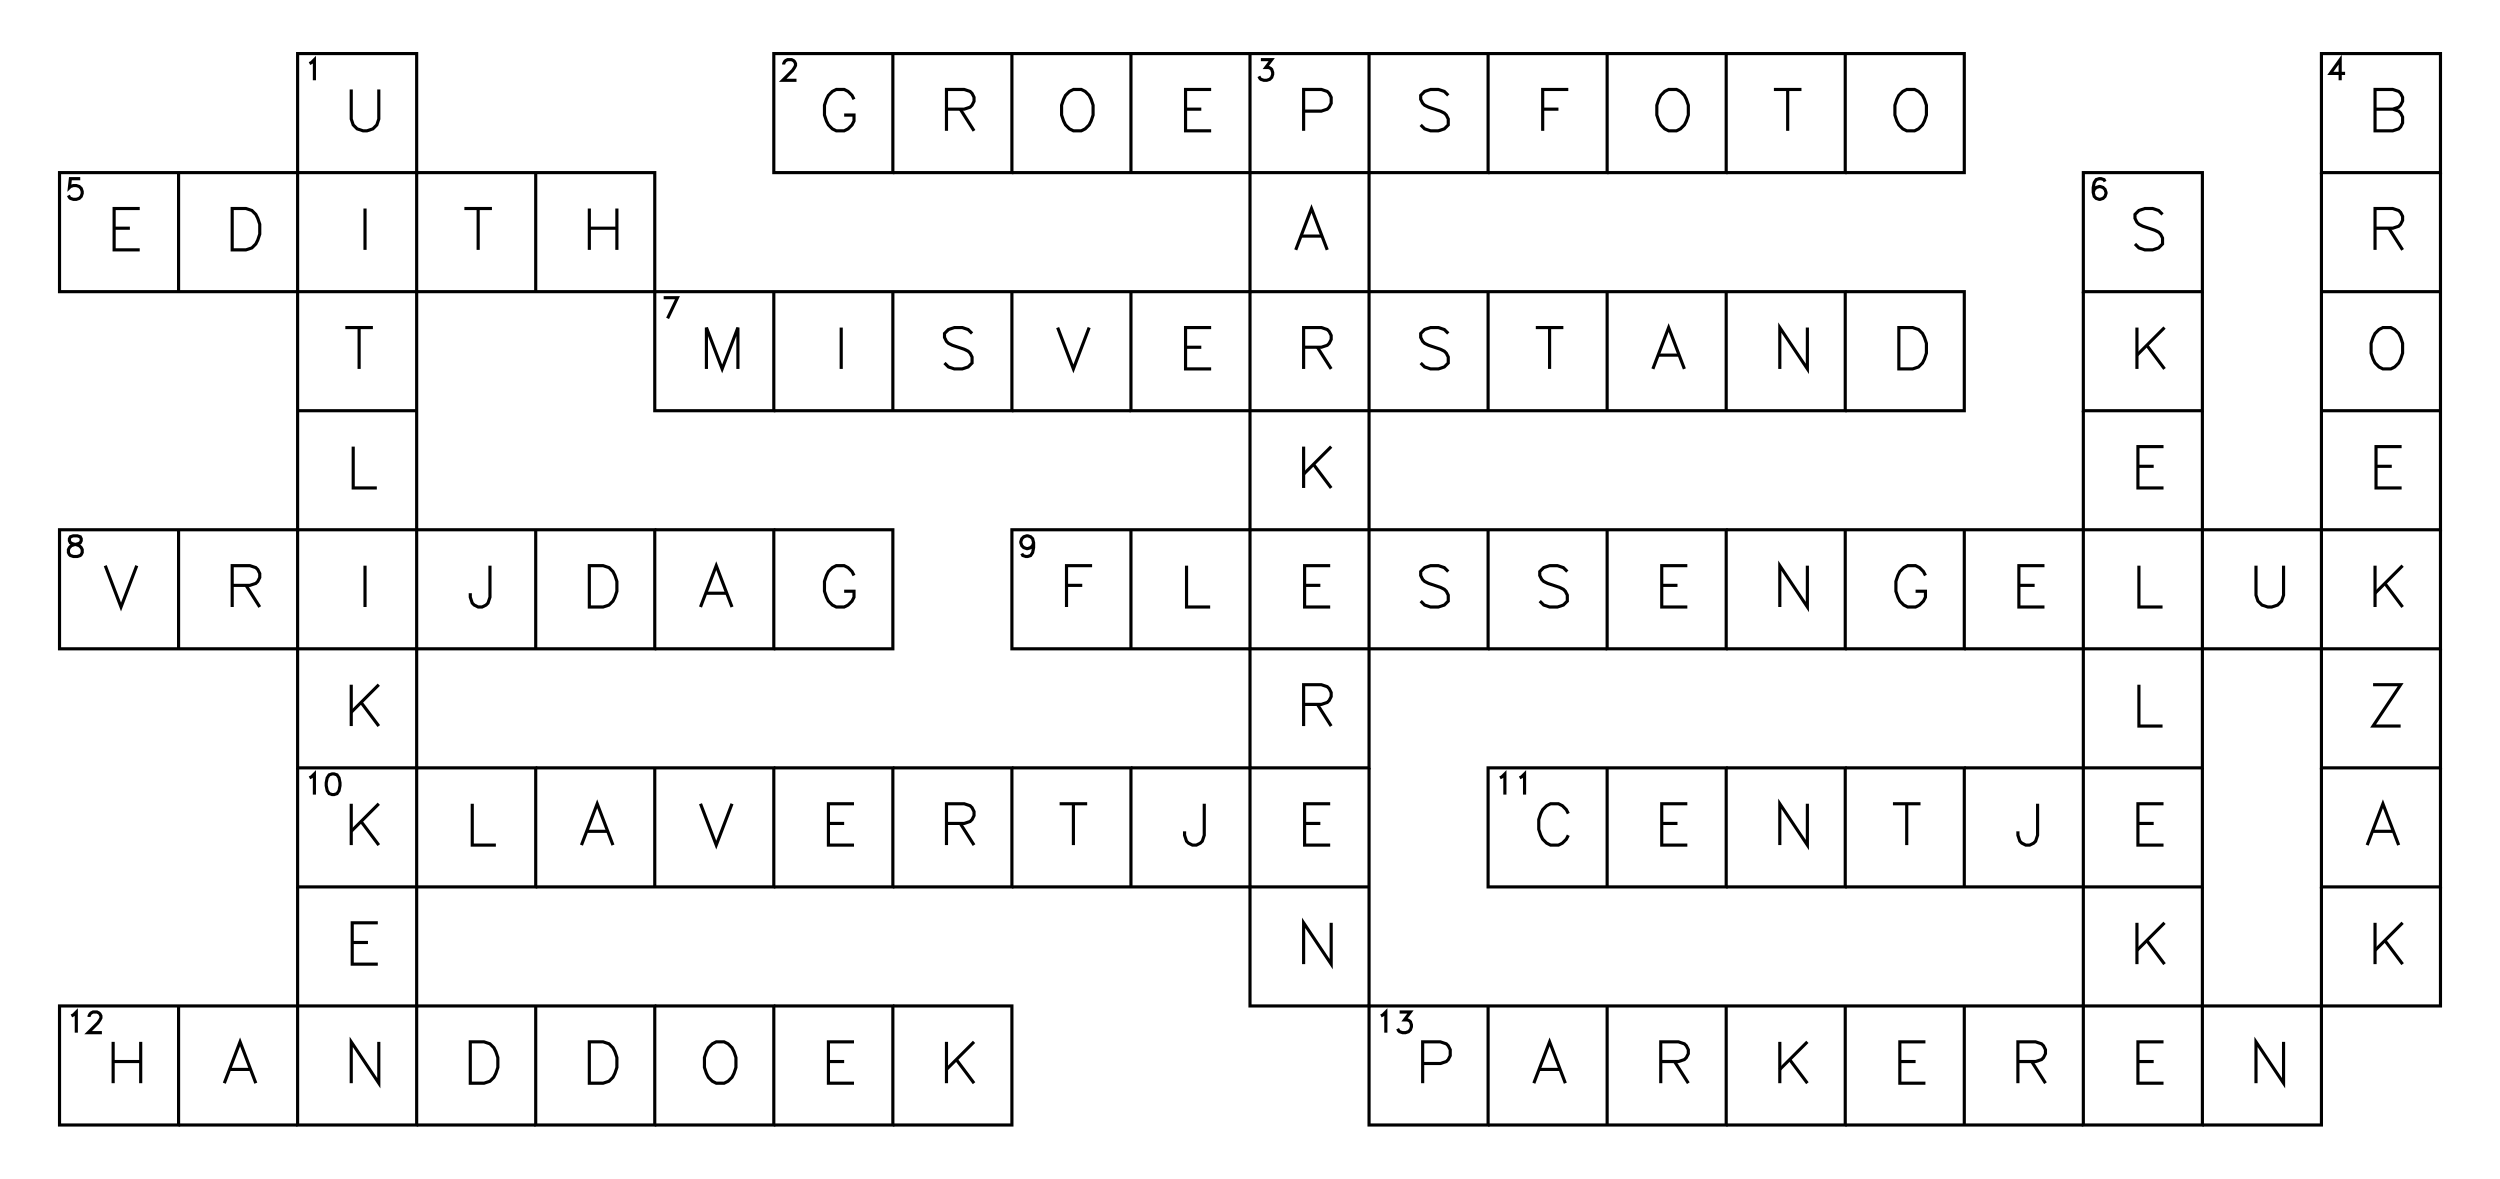<?xml version="1.0" encoding="utf-8" ?>
<svg xmlns="http://www.w3.org/2000/svg" xmlns:cc="http://creativecommons.org/ns" xmlns:dc="http://purl.org/dc/elements/1.1/" xmlns:ev="http://www.w3.org/2001/xml-events" xmlns:inkscape="http://www.inkscape.org/namespaces/inkscape" xmlns:rdf="http://www.w3.org/1999/02/22-rdf-syntax-ns" xmlns:sodipodi="http://sodipodi.sourceforge.net/DTD/sodipodi-0.dtd" xmlns:xlink="http://www.w3.org/1999/xlink" baseProfile="tiny" height="9.9cm" version="1.2" viewBox="0 0 793.701 374.173" width="21.0cm">
  <defs/>
  <g fill="none" id="layer1" inkscape:groupmode="layer" inkscape:label="1" stroke="#000000" style="display:inline">
    <polygon points="94.488,17.008 94.488,54.803 94.488,54.803 132.284,54.803 132.284,54.803 132.284,17.008 132.284,17.008"/>
    <polyline points="98.253,20.177 98.878,19.865 98.878,19.865 99.816,18.927 99.816,18.927 99.816,25.49"/>
    <polyline points="111.511,28.405 111.511,37.781 111.511,37.781 112.136,39.656 112.136,39.656 113.386,40.906 113.386,40.906 115.261,41.531 115.261,41.531 116.511,41.531 116.511,41.531 118.386,40.906 118.386,40.906 119.636,39.656 119.636,39.656 120.261,37.781 120.261,37.781 120.261,28.405"/>
    <polygon points="245.669,17.008 245.669,54.803 245.669,54.803 283.465,54.803 283.465,54.803 283.465,17.008 283.465,17.008"/>
    <polyline points="248.809,20.49 248.809,20.177 248.809,20.177 249.122,19.552 249.122,19.552 249.434,19.24 249.434,19.24 250.059,18.927 250.059,18.927 251.309,18.927 251.309,18.927 251.934,19.24 251.934,19.24 252.247,19.552 252.247,19.552 252.559,20.177 252.559,20.177 252.559,20.802 252.559,20.802 252.247,21.427 252.247,21.427 251.622,22.365 251.622,22.365 248.497,25.49 248.497,25.49 252.872,25.49"/>
    <polyline points="271.129,31.53 270.504,30.28 270.504,30.28 269.254,29.03 269.254,29.03 268.004,28.405 268.004,28.405 265.504,28.405 265.504,28.405 264.254,29.03 264.254,29.03 263.004,30.28 263.004,30.28 262.379,31.53 262.379,31.53 261.754,33.406 261.754,33.406 261.754,36.531 261.754,36.531 262.379,38.406 262.379,38.406 263.004,39.656 263.004,39.656 264.254,40.906 264.254,40.906 265.504,41.531 265.504,41.531 268.004,41.531 268.004,41.531 269.254,40.906 269.254,40.906 270.504,39.656 270.504,39.656 271.129,38.406 271.129,38.406 271.129,36.531 271.129,36.531 268.004,36.531"/>
    <polyline points="283.465,54.803 321.26,54.803 321.26,54.803 321.26,17.008 321.26,17.008 283.465,17.008"/>
    <polyline points="300.487,34.656 306.112,34.656 306.112,34.656 307.987,34.031 307.987,34.031 308.612,33.406 308.612,33.406 309.237,32.156 309.237,32.156 309.237,30.905 309.237,30.905 308.612,29.655 308.612,29.655 307.987,29.03 307.987,29.03 306.112,28.405 306.112,28.405 300.487,28.405 300.487,28.405 300.487,41.531"/>
    <line x1="304.862" x2="309.237" y1="34.656" y2="41.531"/>
    <polyline points="321.26,54.803 359.055,54.803 359.055,54.803 396.85,54.803 396.85,54.803 434.646,54.803 434.646,54.803 434.646,17.008 434.646,17.008 396.85,17.008 396.85,17.008 359.055,17.008 359.055,17.008 321.26,17.008"/>
    <line x1="359.055" x2="359.055" y1="54.803" y2="17.008"/>
    <polygon points="340.783,28.405 339.533,29.03 339.533,29.03 338.283,30.28 338.283,30.28 337.658,31.53 337.658,31.53 337.033,33.406 337.033,33.406 337.033,36.531 337.033,36.531 337.658,38.406 337.658,38.406 338.283,39.656 338.283,39.656 339.533,40.906 339.533,40.906 340.783,41.531 340.783,41.531 343.283,41.531 343.283,41.531 344.533,40.906 344.533,40.906 345.783,39.656 345.783,39.656 346.408,38.406 346.408,38.406 347.033,36.531 347.033,36.531 347.033,33.406 347.033,33.406 346.408,31.53 346.408,31.53 345.783,30.28 345.783,30.28 344.533,29.03 344.533,29.03 343.283,28.405 343.283,28.405"/>
    <polyline points="245.669,92.598 245.669,130.394 245.669,130.394 207.874,130.394 207.874,130.394 207.874,92.598 207.874,92.598 245.669,92.598 245.669,92.598 283.465,92.598 283.465,92.598 321.26,92.598 321.26,92.598 359.055,92.598 359.055,92.598 396.85,92.598 396.85,92.598 396.85,54.803 396.85,54.803 396.85,17.008"/>
    <polyline points="384.515,28.405 376.39,28.405 376.39,28.405 376.39,41.531 376.39,41.531 384.515,41.531"/>
    <line x1="376.39" x2="381.39" y1="34.656" y2="34.656"/>
    <polyline points="400.303,18.927 403.74,18.927 403.74,18.927 401.865,21.427 401.865,21.427 402.803,21.427 402.803,21.427 403.428,21.74 403.428,21.74 403.74,22.052 403.74,22.052 404.053,22.99 404.053,22.99 404.053,23.615 404.053,23.615 403.74,24.552 403.74,24.552 403.115,25.177 403.115,25.177 402.178,25.49 402.178,25.49 401.24,25.49 401.24,25.49 400.303,25.177 400.303,25.177 399.99,24.865 399.99,24.865 399.678,24.24"/>
    <polyline points="413.873,35.281 419.498,35.281 419.498,35.281 421.373,34.656 421.373,34.656 421.998,34.031 421.998,34.031 422.623,32.781 422.623,32.781 422.623,30.905 422.623,30.905 421.998,29.655 421.998,29.655 421.373,29.03 421.373,29.03 419.498,28.405 419.498,28.405 413.873,28.405 413.873,28.405 413.873,41.531"/>
    <polyline points="359.055,92.598 359.055,130.394 359.055,130.394 396.85,130.394 396.85,130.394 396.85,92.598 396.85,92.598 434.646,92.598 434.646,92.598 472.441,92.598 472.441,92.598 510.236,92.598 510.236,92.598 548.032,92.598 548.032,92.598 585.827,92.598 585.827,92.598 585.827,130.394 585.827,130.394 548.032,130.394 548.032,130.394 510.236,130.394 510.236,130.394 472.441,130.394 472.441,130.394 434.646,130.394 434.646,130.394 434.646,168.189 434.646,168.189 434.646,205.984 434.646,205.984 434.646,243.78 434.646,243.78 396.85,243.78 396.85,243.78 396.85,205.984 396.85,205.984 359.055,205.984 359.055,205.984 321.26,205.984 321.26,205.984 321.26,168.189 321.26,168.189 359.055,168.189 359.055,168.189 396.85,168.189 396.85,168.189 396.85,130.394 396.85,130.394 434.646,130.394 434.646,130.394 434.646,92.598 434.646,92.598 434.646,54.803 434.646,54.803 472.441,54.803 472.441,54.803 472.441,17.008 472.441,17.008 434.646,17.008"/>
    <polyline points="459.793,30.28 458.543,29.03 458.543,29.03 456.668,28.405 456.668,28.405 454.168,28.405 454.168,28.405 452.293,29.03 452.293,29.03 451.043,30.28 451.043,30.28 451.043,31.53 451.043,31.53 451.668,32.781 451.668,32.781 452.293,33.406 452.293,33.406 453.543,34.031 453.543,34.031 457.293,35.281 457.293,35.281 458.543,35.906 458.543,35.906 459.168,36.531 459.168,36.531 459.793,37.781 459.793,37.781 459.793,39.656 459.793,39.656 458.543,40.906 458.543,40.906 456.668,41.531 456.668,41.531 454.168,41.531 454.168,41.531 452.293,40.906 452.293,40.906 451.043,39.656"/>
    <polyline points="472.441,54.803 510.236,54.803 510.236,54.803 510.236,17.008 510.236,17.008 472.441,17.008"/>
    <polyline points="497.901,28.405 489.776,28.405 489.776,28.405 489.776,41.531"/>
    <line x1="489.776" x2="494.776" y1="34.656" y2="34.656"/>
    <polyline points="510.236,54.803 548.032,54.803 548.032,54.803 548.032,17.008 548.032,17.008 510.236,17.008"/>
    <polygon points="529.759,28.405 528.509,29.03 528.509,29.03 527.259,30.28 527.259,30.28 526.634,31.53 526.634,31.53 526.009,33.406 526.009,33.406 526.009,36.531 526.009,36.531 526.634,38.406 526.634,38.406 527.259,39.656 527.259,39.656 528.509,40.906 528.509,40.906 529.759,41.531 529.759,41.531 532.259,41.531 532.259,41.531 533.509,40.906 533.509,40.906 534.759,39.656 534.759,39.656 535.384,38.406 535.384,38.406 536.009,36.531 536.009,36.531 536.009,33.406 536.009,33.406 535.384,31.53 535.384,31.53 534.759,30.28 534.759,30.28 533.509,29.03 533.509,29.03 532.259,28.405 532.259,28.405"/>
    <polyline points="548.032,54.803 585.827,54.803 585.827,54.803 585.827,17.008 585.827,17.008 548.032,17.008"/>
    <line x1="567.554" x2="567.554" y1="28.405" y2="41.531"/>
    <line x1="563.179" x2="571.929" y1="28.405" y2="28.405"/>
    <polyline points="585.827,54.803 623.622,54.803 623.622,54.803 623.622,17.008 623.622,17.008 585.827,17.008"/>
    <polygon points="605.349,28.405 604.099,29.03 604.099,29.03 602.849,30.28 602.849,30.28 602.224,31.53 602.224,31.53 601.599,33.406 601.599,33.406 601.599,36.531 601.599,36.531 602.224,38.406 602.224,38.406 602.849,39.656 602.849,39.656 604.099,40.906 604.099,40.906 605.349,41.531 605.349,41.531 607.849,41.531 607.849,41.531 609.099,40.906 609.099,40.906 610.349,39.656 610.349,39.656 610.974,38.406 610.974,38.406 611.599,36.531 611.599,36.531 611.599,33.406 611.599,33.406 610.974,31.53 610.974,31.53 610.349,30.28 610.349,30.28 609.099,29.03 609.099,29.03 607.849,28.405 607.849,28.405"/>
    <polygon points="737.008,17.008 737.008,54.803 737.008,54.803 774.803,54.803 774.803,54.803 774.803,17.008 774.803,17.008"/>
    <polyline points="742.96,25.49 742.96,18.927 742.96,18.927 739.835,23.302 739.835,23.302 744.523,23.302"/>
    <polyline points="759.655,34.656 761.53,34.031 761.53,34.031 762.155,33.406 762.155,33.406 762.78,32.156 762.78,32.156 762.78,30.905 762.78,30.905 762.155,29.655 762.155,29.655 761.53,29.03 761.53,29.03 759.655,28.405 759.655,28.405 754.03,28.405 754.03,28.405 754.03,41.531 754.03,41.531 759.655,41.531 759.655,41.531 761.53,40.906 761.53,40.906 762.155,40.281 762.155,40.281 762.78,39.031 762.78,39.031 762.78,37.156 762.78,37.156 762.155,35.906 762.155,35.906 761.53,35.281 761.53,35.281 759.655,34.656 759.655,34.656 754.03,34.656"/>
    <polyline points="170.079,92.598 132.284,92.598 132.284,92.598 94.488,92.598 94.488,92.598 94.488,54.803 94.488,54.803 56.693,54.803 56.693,54.803 18.898,54.803 18.898,54.803 18.898,92.598 18.898,92.598 56.693,92.598 56.693,92.598 94.488,92.598 94.488,92.598 94.488,130.394 94.488,130.394 94.488,168.189 94.488,168.189 56.693,168.189 56.693,168.189 18.898,168.189 18.898,168.189 18.898,205.984 18.898,205.984 56.693,205.984 56.693,205.984 94.488,205.984 94.488,205.984 132.284,205.984 132.284,205.984 132.284,168.189 132.284,168.189 132.284,130.394 132.284,130.394 132.284,92.598 132.284,92.598 132.284,54.803 132.284,54.803 170.079,54.803 170.079,54.803 170.079,92.598 170.079,92.598 207.874,92.598 207.874,92.598 207.874,54.803 207.874,54.803 170.079,54.803"/>
    <line x1="56.693" x2="56.693" y1="92.598" y2="54.803"/>
    <polyline points="25.475,56.722 22.35,56.722 22.35,56.722 22.037,59.535 22.037,59.535 22.35,59.222 22.35,59.222 23.287,58.91 23.287,58.91 24.225,58.91 24.225,58.91 25.162,59.222 25.162,59.222 25.787,59.847 25.787,59.847 26.1,60.785 26.1,60.785 26.1,61.41 26.1,61.41 25.787,62.347 25.787,62.347 25.162,62.972 25.162,62.972 24.225,63.285 24.225,63.285 23.287,63.285 23.287,63.285 22.35,62.972 22.35,62.972 22.037,62.66 22.037,62.66 21.725,62.035"/>
    <polyline points="44.358,66.201 36.233,66.201 36.233,66.201 36.233,79.326 36.233,79.326 44.358,79.326"/>
    <line x1="36.233" x2="41.233" y1="72.451" y2="72.451"/>
    <polygon points="73.716,66.201 73.716,79.326 73.716,79.326 78.091,79.326 78.091,79.326 79.966,78.701 79.966,78.701 81.216,77.451 81.216,77.451 81.841,76.201 81.841,76.201 82.466,74.326 82.466,74.326 82.466,71.201 82.466,71.201 81.841,69.326 81.841,69.326 81.216,68.076 81.216,68.076 79.966,66.826 79.966,66.826 78.091,66.201 78.091,66.201"/>
    <line x1="115.886" x2="115.886" y1="66.201" y2="79.326"/>
    <line x1="151.806" x2="151.806" y1="66.201" y2="79.326"/>
    <line x1="147.431" x2="156.181" y1="66.201" y2="66.201"/>
    <line x1="187.101" x2="187.101" y1="66.201" y2="79.326"/>
    <line x1="195.851" x2="195.851" y1="66.201" y2="79.326"/>
    <line x1="187.101" x2="195.851" y1="72.451" y2="72.451"/>
    <polyline points="421.373,79.326 416.373,66.201 416.373,66.201 411.373,79.326"/>
    <line x1="413.248" x2="419.498" y1="74.951" y2="74.951"/>
    <polygon points="661.417,54.803 661.417,92.598 661.417,92.598 699.213,92.598 699.213,92.598 699.213,54.803 699.213,54.803"/>
    <polyline points="668.307,57.66 667.995,57.035 667.995,57.035 667.057,56.722 667.057,56.722 666.432,56.722 666.432,56.722 665.495,57.035 665.495,57.035 664.87,57.972 664.87,57.972 664.557,59.535 664.557,59.535 664.557,61.097 664.557,61.097 664.87,62.347 664.87,62.347 665.495,62.972 665.495,62.972 666.432,63.285 666.432,63.285 666.745,63.285 666.745,63.285 667.682,62.972 667.682,62.972 668.307,62.347 668.307,62.347 668.62,61.41 668.62,61.41 668.62,61.097 668.62,61.097 668.307,60.16 668.307,60.16 667.682,59.535 667.682,59.535 666.745,59.222 666.745,59.222 666.432,59.222 666.432,59.222 665.495,59.535 665.495,59.535 664.87,60.16 664.87,60.16 664.557,61.097"/>
    <polyline points="686.565,68.076 685.315,66.826 685.315,66.826 683.44,66.201 683.44,66.201 680.94,66.201 680.94,66.201 679.065,66.826 679.065,66.826 677.815,68.076 677.815,68.076 677.815,69.326 677.815,69.326 678.44,70.576 678.44,70.576 679.065,71.201 679.065,71.201 680.315,71.826 680.315,71.826 684.065,73.076 684.065,73.076 685.315,73.701 685.315,73.701 685.94,74.326 685.94,74.326 686.565,75.576 686.565,75.576 686.565,77.451 686.565,77.451 685.315,78.701 685.315,78.701 683.44,79.326 683.44,79.326 680.94,79.326 680.94,79.326 679.065,78.701 679.065,78.701 677.815,77.451"/>
    <polyline points="737.008,54.803 737.008,92.598 737.008,92.598 737.008,130.394 737.008,130.394 737.008,168.189 737.008,168.189 774.803,168.189 774.803,168.189 774.803,130.394 774.803,130.394 774.803,92.598 774.803,92.598 774.803,54.803"/>
    <line x1="737.008" x2="774.803" y1="92.598" y2="92.598"/>
    <polyline points="754.03,72.451 759.655,72.451 759.655,72.451 761.53,71.826 761.53,71.826 762.155,71.201 762.155,71.201 762.78,69.951 762.78,69.951 762.78,68.701 762.78,68.701 762.155,67.451 762.155,67.451 761.53,66.826 761.53,66.826 759.655,66.201 759.655,66.201 754.03,66.201 754.03,66.201 754.03,79.326"/>
    <line x1="758.405" x2="762.78" y1="72.451" y2="79.326"/>
    <line x1="94.488" x2="132.284" y1="130.394" y2="130.394"/>
    <line x1="114.011" x2="114.011" y1="103.996" y2="117.121"/>
    <line x1="109.636" x2="118.386" y1="103.996" y2="103.996"/>
    <polyline points="210.701,94.518 215.076,94.518 215.076,94.518 211.951,101.08"/>
    <polyline points="234.272,117.121 234.272,103.996 234.272,103.996 229.272,117.121 229.272,117.121 224.272,103.996 224.272,103.996 224.272,117.121"/>
    <polyline points="245.669,130.394 283.465,130.394 283.465,130.394 321.26,130.394 321.26,130.394 321.26,92.598"/>
    <line x1="283.465" x2="283.465" y1="130.394" y2="92.598"/>
    <line x1="267.067" x2="267.067" y1="103.996" y2="117.121"/>
    <polyline points="308.612,105.871 307.362,104.621 307.362,104.621 305.487,103.996 305.487,103.996 302.987,103.996 302.987,103.996 301.112,104.621 301.112,104.621 299.862,105.871 299.862,105.871 299.862,107.121 299.862,107.121 300.487,108.371 300.487,108.371 301.112,108.996 301.112,108.996 302.362,109.621 302.362,109.621 306.112,110.871 306.112,110.871 307.362,111.496 307.362,111.496 307.987,112.121 307.987,112.121 308.612,113.371 308.612,113.371 308.612,115.246 308.612,115.246 307.362,116.496 307.362,116.496 305.487,117.121 305.487,117.121 302.987,117.121 302.987,117.121 301.112,116.496 301.112,116.496 299.862,115.246"/>
    <line x1="321.26" x2="359.055" y1="130.394" y2="130.394"/>
    <polyline points="335.783,103.996 340.783,117.121 340.783,117.121 345.783,103.996"/>
    <polyline points="384.515,103.996 376.39,103.996 376.39,103.996 376.39,117.121 376.39,117.121 384.515,117.121"/>
    <line x1="376.39" x2="381.39" y1="110.246" y2="110.246"/>
    <polyline points="413.873,110.246 419.498,110.246 419.498,110.246 421.373,109.621 421.373,109.621 421.998,108.996 421.998,108.996 422.623,107.746 422.623,107.746 422.623,106.496 422.623,106.496 421.998,105.246 421.998,105.246 421.373,104.621 421.373,104.621 419.498,103.996 419.498,103.996 413.873,103.996 413.873,103.996 413.873,117.121"/>
    <line x1="418.248" x2="422.623" y1="110.246" y2="117.121"/>
    <line x1="472.441" x2="472.441" y1="130.394" y2="92.598"/>
    <polyline points="459.793,105.871 458.543,104.621 458.543,104.621 456.668,103.996 456.668,103.996 454.168,103.996 454.168,103.996 452.293,104.621 452.293,104.621 451.043,105.871 451.043,105.871 451.043,107.121 451.043,107.121 451.668,108.371 451.668,108.371 452.293,108.996 452.293,108.996 453.543,109.621 453.543,109.621 457.293,110.871 457.293,110.871 458.543,111.496 458.543,111.496 459.168,112.121 459.168,112.121 459.793,113.371 459.793,113.371 459.793,115.246 459.793,115.246 458.543,116.496 458.543,116.496 456.668,117.121 456.668,117.121 454.168,117.121 454.168,117.121 452.293,116.496 452.293,116.496 451.043,115.246"/>
    <line x1="510.236" x2="510.236" y1="130.394" y2="92.598"/>
    <line x1="491.964" x2="491.964" y1="103.996" y2="117.121"/>
    <line x1="487.589" x2="496.339" y1="103.996" y2="103.996"/>
    <line x1="548.032" x2="548.032" y1="130.394" y2="92.598"/>
    <polyline points="534.759,117.121 529.759,103.996 529.759,103.996 524.759,117.121"/>
    <line x1="526.634" x2="532.884" y1="112.746" y2="112.746"/>
    <polyline points="573.804,103.996 573.804,117.121 573.804,117.121 565.054,103.996 565.054,103.996 565.054,117.121"/>
    <polyline points="585.827,130.394 623.622,130.394 623.622,130.394 623.622,92.598 623.622,92.598 585.827,92.598"/>
    <polygon points="602.849,103.996 602.849,117.121 602.849,117.121 607.224,117.121 607.224,117.121 609.099,116.496 609.099,116.496 610.349,115.246 610.349,115.246 610.974,113.996 610.974,113.996 611.599,112.121 611.599,112.121 611.599,108.996 611.599,108.996 610.974,107.121 610.974,107.121 610.349,105.871 610.349,105.871 609.099,104.621 609.099,104.621 607.224,103.996 607.224,103.996"/>
    <polyline points="661.417,92.598 661.417,130.394 661.417,130.394 699.213,130.394 699.213,130.394 699.213,92.598"/>
    <line x1="678.44" x2="678.44" y1="103.996" y2="117.121"/>
    <line x1="687.19" x2="678.44" y1="103.996" y2="112.746"/>
    <line x1="681.565" x2="687.19" y1="109.621" y2="117.121"/>
    <line x1="737.008" x2="774.803" y1="130.394" y2="130.394"/>
    <polygon points="756.53,103.996 755.28,104.621 755.28,104.621 754.03,105.871 754.03,105.871 753.405,107.121 753.405,107.121 752.78,108.996 752.78,108.996 752.78,112.121 752.78,112.121 753.405,113.996 753.405,113.996 754.03,115.246 754.03,115.246 755.28,116.496 755.28,116.496 756.53,117.121 756.53,117.121 759.03,117.121 759.03,117.121 760.28,116.496 760.28,116.496 761.53,115.246 761.53,115.246 762.155,113.996 762.155,113.996 762.78,112.121 762.78,112.121 762.78,108.996 762.78,108.996 762.155,107.121 762.155,107.121 761.53,105.871 761.53,105.871 760.28,104.621 760.28,104.621 759.03,103.996 759.03,103.996"/>
    <polyline points="170.079,205.984 132.284,205.984 132.284,205.984 132.284,243.78 132.284,243.78 94.488,243.78 94.488,243.78 94.488,205.984 94.488,205.984 94.488,168.189 94.488,168.189 132.284,168.189 132.284,168.189 170.079,168.189 170.079,168.189 170.079,205.984 170.079,205.984 207.874,205.984 207.874,205.984 207.874,168.189 207.874,168.189 170.079,168.189"/>
    <polyline points="112.136,141.791 112.136,154.916 112.136,154.916 119.636,154.916"/>
    <polyline points="472.441,168.189 472.441,205.984 472.441,205.984 434.646,205.984 434.646,205.984 396.85,205.984 396.85,205.984 396.85,168.189 396.85,168.189 434.646,168.189 434.646,168.189 472.441,168.189 472.441,168.189 510.236,168.189 510.236,168.189 510.236,205.984 510.236,205.984 548.032,205.984 548.032,205.984 548.032,168.189 548.032,168.189 510.236,168.189"/>
    <line x1="413.873" x2="413.873" y1="141.791" y2="154.916"/>
    <line x1="422.623" x2="413.873" y1="141.791" y2="150.541"/>
    <line x1="416.998" x2="422.623" y1="147.416" y2="154.916"/>
    <polyline points="661.417,130.394 661.417,168.189 661.417,168.189 623.622,168.189 623.622,168.189 585.827,168.189 585.827,168.189 548.032,168.189"/>
    <polyline points="774.803,168.189 774.803,205.984 774.803,205.984 737.008,205.984 737.008,205.984 737.008,168.189 737.008,168.189 699.213,168.189 699.213,168.189 699.213,205.984 699.213,205.984 699.213,243.78 699.213,243.78 661.417,243.78 661.417,243.78 661.417,205.984 661.417,205.984 661.417,168.189 661.417,168.189 699.213,168.189 699.213,168.189 699.213,130.394"/>
    <polyline points="686.878,141.791 678.753,141.791 678.753,141.791 678.753,154.916 678.753,154.916 686.878,154.916"/>
    <line x1="678.753" x2="683.753" y1="148.041" y2="148.041"/>
    <polyline points="762.468,141.791 754.343,141.791 754.343,141.791 754.343,154.916 754.343,154.916 762.468,154.916"/>
    <line x1="754.343" x2="759.343" y1="148.041" y2="148.041"/>
    <line x1="56.693" x2="56.693" y1="205.984" y2="168.189"/>
    <polygon points="23.287,170.108 22.35,170.421 22.35,170.421 22.037,171.046 22.037,171.046 22.037,171.671 22.037,171.671 22.35,172.296 22.35,172.296 22.975,172.608 22.975,172.608 24.225,172.921 24.225,172.921 25.162,173.233 25.162,173.233 25.787,173.858 25.787,173.858 26.1,174.483 26.1,174.483 26.1,175.421 26.1,175.421 25.787,176.046 25.787,176.046 25.475,176.358 25.475,176.358 24.537,176.671 24.537,176.671 23.287,176.671 23.287,176.671 22.35,176.358 22.35,176.358 22.037,176.046 22.037,176.046 21.725,175.421 21.725,175.421 21.725,174.483 21.725,174.483 22.037,173.858 22.037,173.858 22.662,173.233 22.662,173.233 23.6,172.921 23.6,172.921 24.85,172.608 24.85,172.608 25.475,172.296 25.475,172.296 25.787,171.671 25.787,171.671 25.787,171.046 25.787,171.046 25.475,170.421 25.475,170.421 24.537,170.108 24.537,170.108"/>
    <polyline points="33.42,179.587 38.42,192.712 38.42,192.712 43.42,179.587"/>
    <polyline points="73.716,185.837 79.341,185.837 79.341,185.837 81.216,185.212 81.216,185.212 81.841,184.587 81.841,184.587 82.466,183.337 82.466,183.337 82.466,182.087 82.466,182.087 81.841,180.837 81.841,180.837 81.216,180.212 81.216,180.212 79.341,179.587 79.341,179.587 73.716,179.587 73.716,179.587 73.716,192.712"/>
    <line x1="78.091" x2="82.466" y1="185.837" y2="192.712"/>
    <line x1="115.886" x2="115.886" y1="179.587" y2="192.712"/>
    <polyline points="155.556,179.587 155.556,189.587 155.556,189.587 154.931,191.462 154.931,191.462 154.306,192.087 154.306,192.087 153.056,192.712 153.056,192.712 151.806,192.712 151.806,192.712 150.556,192.087 150.556,192.087 149.931,191.462 149.931,191.462 149.306,189.587 149.306,189.587 149.306,188.337"/>
    <polygon points="187.101,179.587 187.101,192.712 187.101,192.712 191.476,192.712 191.476,192.712 193.351,192.087 193.351,192.087 194.601,190.837 194.601,190.837 195.226,189.587 195.226,189.587 195.851,187.712 195.851,187.712 195.851,184.587 195.851,184.587 195.226,182.712 195.226,182.712 194.601,181.462 194.601,181.462 193.351,180.212 193.351,180.212 191.476,179.587 191.476,179.587"/>
    <polyline points="207.874,205.984 245.669,205.984 245.669,205.984 245.669,168.189 245.669,168.189 207.874,168.189"/>
    <polyline points="232.397,192.712 227.397,179.587 227.397,179.587 222.397,192.712"/>
    <line x1="224.272" x2="230.522" y1="188.337" y2="188.337"/>
    <polyline points="245.669,205.984 283.465,205.984 283.465,205.984 283.465,168.189 283.465,168.189 245.669,168.189"/>
    <polyline points="271.129,182.712 270.504,181.462 270.504,181.462 269.254,180.212 269.254,180.212 268.004,179.587 268.004,179.587 265.504,179.587 265.504,179.587 264.254,180.212 264.254,180.212 263.004,181.462 263.004,181.462 262.379,182.712 262.379,182.712 261.754,184.587 261.754,184.587 261.754,187.712 261.754,187.712 262.379,189.587 262.379,189.587 263.004,190.837 263.004,190.837 264.254,192.087 264.254,192.087 265.504,192.712 265.504,192.712 268.004,192.712 268.004,192.712 269.254,192.087 269.254,192.087 270.504,190.837 270.504,190.837 271.129,189.587 271.129,189.587 271.129,187.712 271.129,187.712 268.004,187.712"/>
    <line x1="359.055" x2="359.055" y1="205.984" y2="168.189"/>
    <polyline points="328.15,172.296 327.837,173.233 327.837,173.233 327.212,173.858 327.212,173.858 326.275,174.171 326.275,174.171 325.962,174.171 325.962,174.171 325.025,173.858 325.025,173.858 324.4,173.233 324.4,173.233 324.087,172.296 324.087,172.296 324.087,171.983 324.087,171.983 324.4,171.046 324.4,171.046 325.025,170.421 325.025,170.421 325.962,170.108 325.962,170.108 326.275,170.108 326.275,170.108 327.212,170.421 327.212,170.421 327.837,171.046 327.837,171.046 328.15,172.296 328.15,172.296 328.15,173.858 328.15,173.858 327.837,175.421 327.837,175.421 327.212,176.358 327.212,176.358 326.275,176.671 326.275,176.671 325.65,176.671 325.65,176.671 324.712,176.358 324.712,176.358 324.4,175.733"/>
    <polyline points="346.72,179.587 338.595,179.587 338.595,179.587 338.595,192.712"/>
    <line x1="338.595" x2="343.595" y1="185.837" y2="185.837"/>
    <polyline points="376.703,179.587 376.703,192.712 376.703,192.712 384.203,192.712"/>
    <polyline points="422.31,179.587 414.185,179.587 414.185,179.587 414.185,192.712 414.185,192.712 422.31,192.712"/>
    <line x1="414.185" x2="419.185" y1="185.837" y2="185.837"/>
    <polyline points="459.793,181.462 458.543,180.212 458.543,180.212 456.668,179.587 456.668,179.587 454.168,179.587 454.168,179.587 452.293,180.212 452.293,180.212 451.043,181.462 451.043,181.462 451.043,182.712 451.043,182.712 451.668,183.962 451.668,183.962 452.293,184.587 452.293,184.587 453.543,185.212 453.543,185.212 457.293,186.462 457.293,186.462 458.543,187.087 458.543,187.087 459.168,187.712 459.168,187.712 459.793,188.962 459.793,188.962 459.793,190.837 459.793,190.837 458.543,192.087 458.543,192.087 456.668,192.712 456.668,192.712 454.168,192.712 454.168,192.712 452.293,192.087 452.293,192.087 451.043,190.837"/>
    <line x1="472.441" x2="510.236" y1="205.984" y2="205.984"/>
    <polyline points="497.589,181.462 496.339,180.212 496.339,180.212 494.464,179.587 494.464,179.587 491.964,179.587 491.964,179.587 490.089,180.212 490.089,180.212 488.839,181.462 488.839,181.462 488.839,182.712 488.839,182.712 489.464,183.962 489.464,183.962 490.089,184.587 490.089,184.587 491.339,185.212 491.339,185.212 495.089,186.462 495.089,186.462 496.339,187.087 496.339,187.087 496.964,187.712 496.964,187.712 497.589,188.962 497.589,188.962 497.589,190.837 497.589,190.837 496.339,192.087 496.339,192.087 494.464,192.712 494.464,192.712 491.964,192.712 491.964,192.712 490.089,192.087 490.089,192.087 488.839,190.837"/>
    <polyline points="535.696,179.587 527.571,179.587 527.571,179.587 527.571,192.712 527.571,192.712 535.696,192.712"/>
    <line x1="527.571" x2="532.571" y1="185.837" y2="185.837"/>
    <polyline points="548.032,205.984 585.827,205.984 585.827,205.984 585.827,168.189"/>
    <polyline points="573.804,179.587 573.804,192.712 573.804,192.712 565.054,179.587 565.054,179.587 565.054,192.712"/>
    <polyline points="585.827,205.984 623.622,205.984 623.622,205.984 623.622,168.189"/>
    <polyline points="611.287,182.712 610.662,181.462 610.662,181.462 609.412,180.212 609.412,180.212 608.162,179.587 608.162,179.587 605.662,179.587 605.662,179.587 604.412,180.212 604.412,180.212 603.162,181.462 603.162,181.462 602.537,182.712 602.537,182.712 601.912,184.587 601.912,184.587 601.912,187.712 601.912,187.712 602.537,189.587 602.537,189.587 603.162,190.837 603.162,190.837 604.412,192.087 604.412,192.087 605.662,192.712 605.662,192.712 608.162,192.712 608.162,192.712 609.412,192.087 609.412,192.087 610.662,190.837 610.662,190.837 611.287,189.587 611.287,189.587 611.287,187.712 611.287,187.712 608.162,187.712"/>
    <polyline points="623.622,205.984 661.417,205.984 661.417,205.984 699.213,205.984 699.213,205.984 737.008,205.984 737.008,205.984 737.008,243.78 737.008,243.78 774.803,243.78 774.803,243.78 774.803,205.984"/>
    <polyline points="649.082,179.587 640.957,179.587 640.957,179.587 640.957,192.712 640.957,192.712 649.082,192.712"/>
    <line x1="640.957" x2="645.957" y1="185.837" y2="185.837"/>
    <polyline points="679.065,179.587 679.065,192.712 679.065,192.712 686.565,192.712"/>
    <polyline points="716.235,179.587 716.235,188.962 716.235,188.962 716.86,190.837 716.86,190.837 718.11,192.087 718.11,192.087 719.985,192.712 719.985,192.712 721.235,192.712 721.235,192.712 723.11,192.087 723.11,192.087 724.36,190.837 724.36,190.837 724.985,188.962 724.985,188.962 724.985,179.587"/>
    <line x1="754.03" x2="754.03" y1="179.587" y2="192.712"/>
    <line x1="762.78" x2="754.03" y1="179.587" y2="188.337"/>
    <line x1="757.155" x2="762.78" y1="185.212" y2="192.712"/>
    <line x1="111.511" x2="111.511" y1="217.382" y2="230.507"/>
    <line x1="120.261" x2="111.511" y1="217.382" y2="226.132"/>
    <line x1="114.636" x2="120.261" y1="223.007" y2="230.507"/>
    <polyline points="413.873,223.632 419.498,223.632 419.498,223.632 421.373,223.007 421.373,223.007 421.998,222.382 421.998,222.382 422.623,221.132 422.623,221.132 422.623,219.882 422.623,219.882 421.998,218.632 421.998,218.632 421.373,218.007 421.373,218.007 419.498,217.382 419.498,217.382 413.873,217.382 413.873,217.382 413.873,230.507"/>
    <line x1="418.248" x2="422.623" y1="223.632" y2="230.507"/>
    <polyline points="679.065,217.382 679.065,230.507 679.065,230.507 686.565,230.507"/>
    <polyline points="753.405,217.382 762.155,217.382 762.155,217.382 753.405,230.507 753.405,230.507 762.155,230.507"/>
    <polyline points="94.488,243.78 94.488,281.575 94.488,281.575 132.284,281.575 132.284,281.575 170.079,281.575 170.079,281.575 170.079,243.78 170.079,243.78 132.284,243.78 132.284,243.78 132.284,281.575 132.284,281.575 132.284,319.37 132.284,319.37 94.488,319.37 94.488,319.37 56.693,319.37 56.693,319.37 18.898,319.37 18.898,319.37 18.898,357.165 18.898,357.165 56.693,357.165 56.693,357.165 56.693,319.37"/>
    <polyline points="98.253,246.949 98.878,246.636 98.878,246.636 99.816,245.699 99.816,245.699 99.816,252.261"/>
    <polygon points="105.441,245.699 104.503,246.011 104.503,246.011 103.878,246.949 103.878,246.949 103.566,248.511 103.566,248.511 103.566,249.449 103.566,249.449 103.878,251.011 103.878,251.011 104.503,251.949 104.503,251.949 105.441,252.261 105.441,252.261 106.066,252.261 106.066,252.261 107.003,251.949 107.003,251.949 107.628,251.011 107.628,251.011 107.941,249.449 107.941,249.449 107.941,248.511 107.941,248.511 107.628,246.949 107.628,246.949 107.003,246.011 107.003,246.011 106.066,245.699 106.066,245.699"/>
    <line x1="111.511" x2="111.511" y1="255.177" y2="268.302"/>
    <line x1="120.261" x2="111.511" y1="255.177" y2="263.927"/>
    <line x1="114.636" x2="120.261" y1="260.802" y2="268.302"/>
    <polyline points="149.931,255.177 149.931,268.302 149.931,268.302 157.431,268.302"/>
    <polyline points="170.079,281.575 207.874,281.575 207.874,281.575 245.669,281.575 245.669,281.575 245.669,243.78 245.669,243.78 207.874,243.78 207.874,243.78 170.079,243.78"/>
    <line x1="207.874" x2="207.874" y1="281.575" y2="243.78"/>
    <polyline points="194.601,268.302 189.601,255.177 189.601,255.177 184.601,268.302"/>
    <line x1="186.476" x2="192.726" y1="263.927" y2="263.927"/>
    <polyline points="222.397,255.177 227.397,268.302 227.397,268.302 232.397,255.177"/>
    <polyline points="245.669,281.575 283.465,281.575 283.465,281.575 283.465,243.78 283.465,243.78 245.669,243.78"/>
    <polyline points="271.129,255.177 263.004,255.177 263.004,255.177 263.004,268.302 263.004,268.302 271.129,268.302"/>
    <line x1="263.004" x2="268.004" y1="261.427" y2="261.427"/>
    <polyline points="283.465,281.575 321.26,281.575 321.26,281.575 321.26,243.78 321.26,243.78 283.465,243.78"/>
    <polyline points="300.487,261.427 306.112,261.427 306.112,261.427 307.987,260.802 307.987,260.802 308.612,260.177 308.612,260.177 309.237,258.927 309.237,258.927 309.237,257.677 309.237,257.677 308.612,256.427 308.612,256.427 307.987,255.802 307.987,255.802 306.112,255.177 306.112,255.177 300.487,255.177 300.487,255.177 300.487,268.302"/>
    <line x1="304.862" x2="309.237" y1="261.427" y2="268.302"/>
    <polyline points="321.26,281.575 359.055,281.575 359.055,281.575 396.85,281.575 396.85,281.575 396.85,319.37 396.85,319.37 434.646,319.37 434.646,319.37 434.646,281.575 434.646,281.575 434.646,243.78"/>
    <polyline points="359.055,281.575 359.055,243.78 359.055,243.78 321.26,243.78"/>
    <line x1="340.783" x2="340.783" y1="255.177" y2="268.302"/>
    <line x1="336.408" x2="345.158" y1="255.177" y2="255.177"/>
    <polyline points="434.646,281.575 396.85,281.575 396.85,281.575 396.85,243.78 396.85,243.78 359.055,243.78"/>
    <polyline points="382.328,255.177 382.328,265.177 382.328,265.177 381.703,267.052 381.703,267.052 381.078,267.677 381.078,267.677 379.828,268.302 379.828,268.302 378.578,268.302 378.578,268.302 377.328,267.677 377.328,267.677 376.703,267.052 376.703,267.052 376.078,265.177 376.078,265.177 376.078,263.927"/>
    <polyline points="422.31,255.177 414.185,255.177 414.185,255.177 414.185,268.302 414.185,268.302 422.31,268.302"/>
    <line x1="414.185" x2="419.185" y1="261.427" y2="261.427"/>
    <polygon points="472.441,243.78 472.441,281.575 472.441,281.575 510.236,281.575 510.236,281.575 548.032,281.575 548.032,281.575 548.032,243.78 548.032,243.78 510.236,243.78 510.236,243.78"/>
    <line x1="510.236" x2="510.236" y1="281.575" y2="243.78"/>
    <polyline points="476.206,246.949 476.831,246.636 476.831,246.636 477.768,245.699 477.768,245.699 477.768,252.261"/>
    <polyline points="482.456,246.949 483.081,246.636 483.081,246.636 484.018,245.699 484.018,245.699 484.018,252.261"/>
    <polyline points="497.901,258.302 497.276,257.052 497.276,257.052 496.026,255.802 496.026,255.802 494.776,255.177 494.776,255.177 492.276,255.177 492.276,255.177 491.026,255.802 491.026,255.802 489.776,257.052 489.776,257.052 489.151,258.302 489.151,258.302 488.526,260.177 488.526,260.177 488.526,263.302 488.526,263.302 489.151,265.177 489.151,265.177 489.776,266.427 489.776,266.427 491.026,267.677 491.026,267.677 492.276,268.302 492.276,268.302 494.776,268.302 494.776,268.302 496.026,267.677 496.026,267.677 497.276,266.427 497.276,266.427 497.901,265.177"/>
    <polyline points="535.696,255.177 527.571,255.177 527.571,255.177 527.571,268.302 527.571,268.302 535.696,268.302"/>
    <line x1="527.571" x2="532.571" y1="261.427" y2="261.427"/>
    <polyline points="548.032,281.575 585.827,281.575 585.827,281.575 585.827,243.78 585.827,243.78 548.032,243.78"/>
    <polyline points="573.804,255.177 573.804,268.302 573.804,268.302 565.054,255.177 565.054,255.177 565.054,268.302"/>
    <polyline points="585.827,281.575 623.622,281.575 623.622,281.575 661.417,281.575 661.417,281.575 699.213,281.575 699.213,281.575 699.213,243.78"/>
    <polyline points="623.622,281.575 623.622,243.78 623.622,243.78 585.827,243.78"/>
    <line x1="605.349" x2="605.349" y1="255.177" y2="268.302"/>
    <line x1="600.974" x2="609.724" y1="255.177" y2="255.177"/>
    <polyline points="472.441,319.37 472.441,357.165 472.441,357.165 434.646,357.165 434.646,357.165 434.646,319.37 434.646,319.37 472.441,319.37 472.441,319.37 510.236,319.37 510.236,319.37 548.032,319.37 548.032,319.37 585.827,319.37 585.827,319.37 623.622,319.37 623.622,319.37 661.417,319.37 661.417,319.37 661.417,281.575 661.417,281.575 661.417,243.78 661.417,243.78 623.622,243.78"/>
    <polyline points="646.895,255.177 646.895,265.177 646.895,265.177 646.27,267.052 646.27,267.052 645.645,267.677 645.645,267.677 644.395,268.302 644.395,268.302 643.145,268.302 643.145,268.302 641.895,267.677 641.895,267.677 641.27,267.052 641.27,267.052 640.645,265.177 640.645,265.177 640.645,263.927"/>
    <polyline points="686.878,255.177 678.753,255.177 678.753,255.177 678.753,268.302 678.753,268.302 686.878,268.302"/>
    <line x1="678.753" x2="683.753" y1="261.427" y2="261.427"/>
    <polyline points="737.008,243.78 737.008,281.575 737.008,281.575 774.803,281.575 774.803,281.575 774.803,243.78"/>
    <polyline points="761.53,268.302 756.53,255.177 756.53,255.177 751.53,268.302"/>
    <line x1="753.405" x2="759.655" y1="263.927" y2="263.927"/>
    <polyline points="94.488,281.575 94.488,319.37 94.488,319.37 94.488,357.165 94.488,357.165 132.284,357.165 132.284,357.165 132.284,319.37 132.284,319.37 170.079,319.37 170.079,319.37 170.079,357.165 170.079,357.165 207.874,357.165 207.874,357.165 207.874,319.37 207.874,319.37 170.079,319.37"/>
    <polyline points="119.948,292.972 111.823,292.972 111.823,292.972 111.823,306.097 111.823,306.097 119.948,306.097"/>
    <line x1="111.823" x2="116.823" y1="299.222" y2="299.222"/>
    <polyline points="422.623,292.972 422.623,306.097 422.623,306.097 413.873,292.972 413.873,292.972 413.873,306.097"/>
    <polyline points="774.803,281.575 774.803,319.37 774.803,319.37 737.008,319.37 737.008,319.37 699.213,319.37 699.213,319.37 699.213,357.165 699.213,357.165 661.417,357.165 661.417,357.165 661.417,319.37 661.417,319.37 699.213,319.37 699.213,319.37 699.213,281.575"/>
    <line x1="678.44" x2="678.44" y1="292.972" y2="306.097"/>
    <line x1="687.19" x2="678.44" y1="292.972" y2="301.722"/>
    <line x1="681.565" x2="687.19" y1="298.597" y2="306.097"/>
    <polyline points="737.008,281.575 737.008,319.37 737.008,319.37 737.008,357.165 737.008,357.165 699.213,357.165"/>
    <line x1="754.03" x2="754.03" y1="292.972" y2="306.097"/>
    <line x1="762.78" x2="754.03" y1="292.972" y2="301.722"/>
    <line x1="757.155" x2="762.78" y1="298.597" y2="306.097"/>
    <polyline points="22.662,322.539 23.287,322.227 23.287,322.227 24.225,321.289 24.225,321.289 24.225,327.852"/>
    <polyline points="28.287,322.852 28.287,322.539 28.287,322.539 28.6,321.914 28.6,321.914 28.912,321.602 28.912,321.602 29.537,321.289 29.537,321.289 30.787,321.289 30.787,321.289 31.412,321.602 31.412,321.602 31.725,321.914 31.725,321.914 32.037,322.539 32.037,322.539 32.037,323.164 32.037,323.164 31.725,323.789 31.725,323.789 31.1,324.727 31.1,324.727 27.975,327.852 27.975,327.852 32.35,327.852"/>
    <line x1="35.92" x2="35.92" y1="330.768" y2="343.893"/>
    <line x1="44.67" x2="44.67" y1="330.768" y2="343.893"/>
    <line x1="35.92" x2="44.67" y1="337.018" y2="337.018"/>
    <line x1="56.693" x2="94.488" y1="357.165" y2="357.165"/>
    <polyline points="81.216,343.893 76.216,330.768 76.216,330.768 71.216,343.893"/>
    <line x1="73.091" x2="79.341" y1="339.518" y2="339.518"/>
    <polyline points="120.261,330.768 120.261,343.893 120.261,343.893 111.511,330.768 111.511,330.768 111.511,343.893"/>
    <line x1="132.284" x2="170.079" y1="357.165" y2="357.165"/>
    <polygon points="149.306,330.768 149.306,343.893 149.306,343.893 153.681,343.893 153.681,343.893 155.556,343.268 155.556,343.268 156.806,342.018 156.806,342.018 157.431,340.768 157.431,340.768 158.056,338.893 158.056,338.893 158.056,335.768 158.056,335.768 157.431,333.893 157.431,333.893 156.806,332.643 156.806,332.643 155.556,331.393 155.556,331.393 153.681,330.768 153.681,330.768"/>
    <polygon points="187.101,330.768 187.101,343.893 187.101,343.893 191.476,343.893 191.476,343.893 193.351,343.268 193.351,343.268 194.601,342.018 194.601,342.018 195.226,340.768 195.226,340.768 195.851,338.893 195.851,338.893 195.851,335.768 195.851,335.768 195.226,333.893 195.226,333.893 194.601,332.643 194.601,332.643 193.351,331.393 193.351,331.393 191.476,330.768 191.476,330.768"/>
    <polyline points="207.874,357.165 245.669,357.165 245.669,357.165 245.669,319.37 245.669,319.37 207.874,319.37"/>
    <polygon points="227.397,330.768 226.147,331.393 226.147,331.393 224.897,332.643 224.897,332.643 224.272,333.893 224.272,333.893 223.647,335.768 223.647,335.768 223.647,338.893 223.647,338.893 224.272,340.768 224.272,340.768 224.897,342.018 224.897,342.018 226.147,343.268 226.147,343.268 227.397,343.893 227.397,343.893 229.897,343.893 229.897,343.893 231.147,343.268 231.147,343.268 232.397,342.018 232.397,342.018 233.022,340.768 233.022,340.768 233.647,338.893 233.647,338.893 233.647,335.768 233.647,335.768 233.022,333.893 233.022,333.893 232.397,332.643 232.397,332.643 231.147,331.393 231.147,331.393 229.897,330.768 229.897,330.768"/>
    <polyline points="245.669,357.165 283.465,357.165 283.465,357.165 283.465,319.37 283.465,319.37 245.669,319.37"/>
    <polyline points="271.129,330.768 263.004,330.768 263.004,330.768 263.004,343.893 263.004,343.893 271.129,343.893"/>
    <line x1="263.004" x2="268.004" y1="337.018" y2="337.018"/>
    <polyline points="283.465,357.165 321.26,357.165 321.26,357.165 321.26,319.37 321.26,319.37 283.465,319.37"/>
    <line x1="300.487" x2="300.487" y1="330.768" y2="343.893"/>
    <line x1="309.237" x2="300.487" y1="330.768" y2="339.518"/>
    <line x1="303.612" x2="309.237" y1="336.393" y2="343.893"/>
    <polyline points="438.41,322.539 439.035,322.227 439.035,322.227 439.973,321.289 439.973,321.289 439.973,327.852"/>
    <polyline points="444.348,321.289 447.785,321.289 447.785,321.289 445.91,323.789 445.91,323.789 446.848,323.789 446.848,323.789 447.473,324.102 447.473,324.102 447.785,324.414 447.785,324.414 448.098,325.352 448.098,325.352 448.098,325.977 448.098,325.977 447.785,326.914 447.785,326.914 447.16,327.539 447.16,327.539 446.223,327.852 446.223,327.852 445.285,327.852 445.285,327.852 444.348,327.539 444.348,327.539 444.035,327.227 444.035,327.227 443.723,326.602"/>
    <polyline points="451.668,337.643 457.293,337.643 457.293,337.643 459.168,337.018 459.168,337.018 459.793,336.393 459.793,336.393 460.418,335.143 460.418,335.143 460.418,333.268 460.418,333.268 459.793,332.018 459.793,332.018 459.168,331.393 459.168,331.393 457.293,330.768 457.293,330.768 451.668,330.768 451.668,330.768 451.668,343.893"/>
    <polyline points="472.441,357.165 510.236,357.165 510.236,357.165 548.032,357.165 548.032,357.165 548.032,319.37"/>
    <line x1="510.236" x2="510.236" y1="357.165" y2="319.37"/>
    <polyline points="496.964,343.893 491.964,330.768 491.964,330.768 486.964,343.893"/>
    <line x1="488.839" x2="495.089" y1="339.518" y2="339.518"/>
    <polyline points="527.259,337.018 532.884,337.018 532.884,337.018 534.759,336.393 534.759,336.393 535.384,335.768 535.384,335.768 536.009,334.518 536.009,334.518 536.009,333.268 536.009,333.268 535.384,332.018 535.384,332.018 534.759,331.393 534.759,331.393 532.884,330.768 532.884,330.768 527.259,330.768 527.259,330.768 527.259,343.893"/>
    <line x1="531.634" x2="536.009" y1="337.018" y2="343.893"/>
    <polyline points="548.032,357.165 585.827,357.165 585.827,357.165 585.827,319.37"/>
    <line x1="565.054" x2="565.054" y1="330.768" y2="343.893"/>
    <line x1="573.804" x2="565.054" y1="330.768" y2="339.518"/>
    <line x1="568.179" x2="573.804" y1="336.393" y2="343.893"/>
    <polyline points="585.827,357.165 623.622,357.165 623.622,357.165 661.417,357.165"/>
    <line x1="623.622" x2="623.622" y1="357.165" y2="319.37"/>
    <polyline points="611.287,330.768 603.162,330.768 603.162,330.768 603.162,343.893 603.162,343.893 611.287,343.893"/>
    <line x1="603.162" x2="608.162" y1="337.018" y2="337.018"/>
    <polyline points="640.645,337.018 646.27,337.018 646.27,337.018 648.145,336.393 648.145,336.393 648.77,335.768 648.77,335.768 649.395,334.518 649.395,334.518 649.395,333.268 649.395,333.268 648.77,332.018 648.77,332.018 648.145,331.393 648.145,331.393 646.27,330.768 646.27,330.768 640.645,330.768 640.645,330.768 640.645,343.893"/>
    <line x1="645.02" x2="649.395" y1="337.018" y2="343.893"/>
    <polyline points="686.878,330.768 678.753,330.768 678.753,330.768 678.753,343.893 678.753,343.893 686.878,343.893"/>
    <line x1="678.753" x2="683.753" y1="337.018" y2="337.018"/>
    <polyline points="724.985,330.768 724.985,343.893 724.985,343.893 716.235,330.768 716.235,330.768 716.235,343.893"/>
  </g>
</svg>
